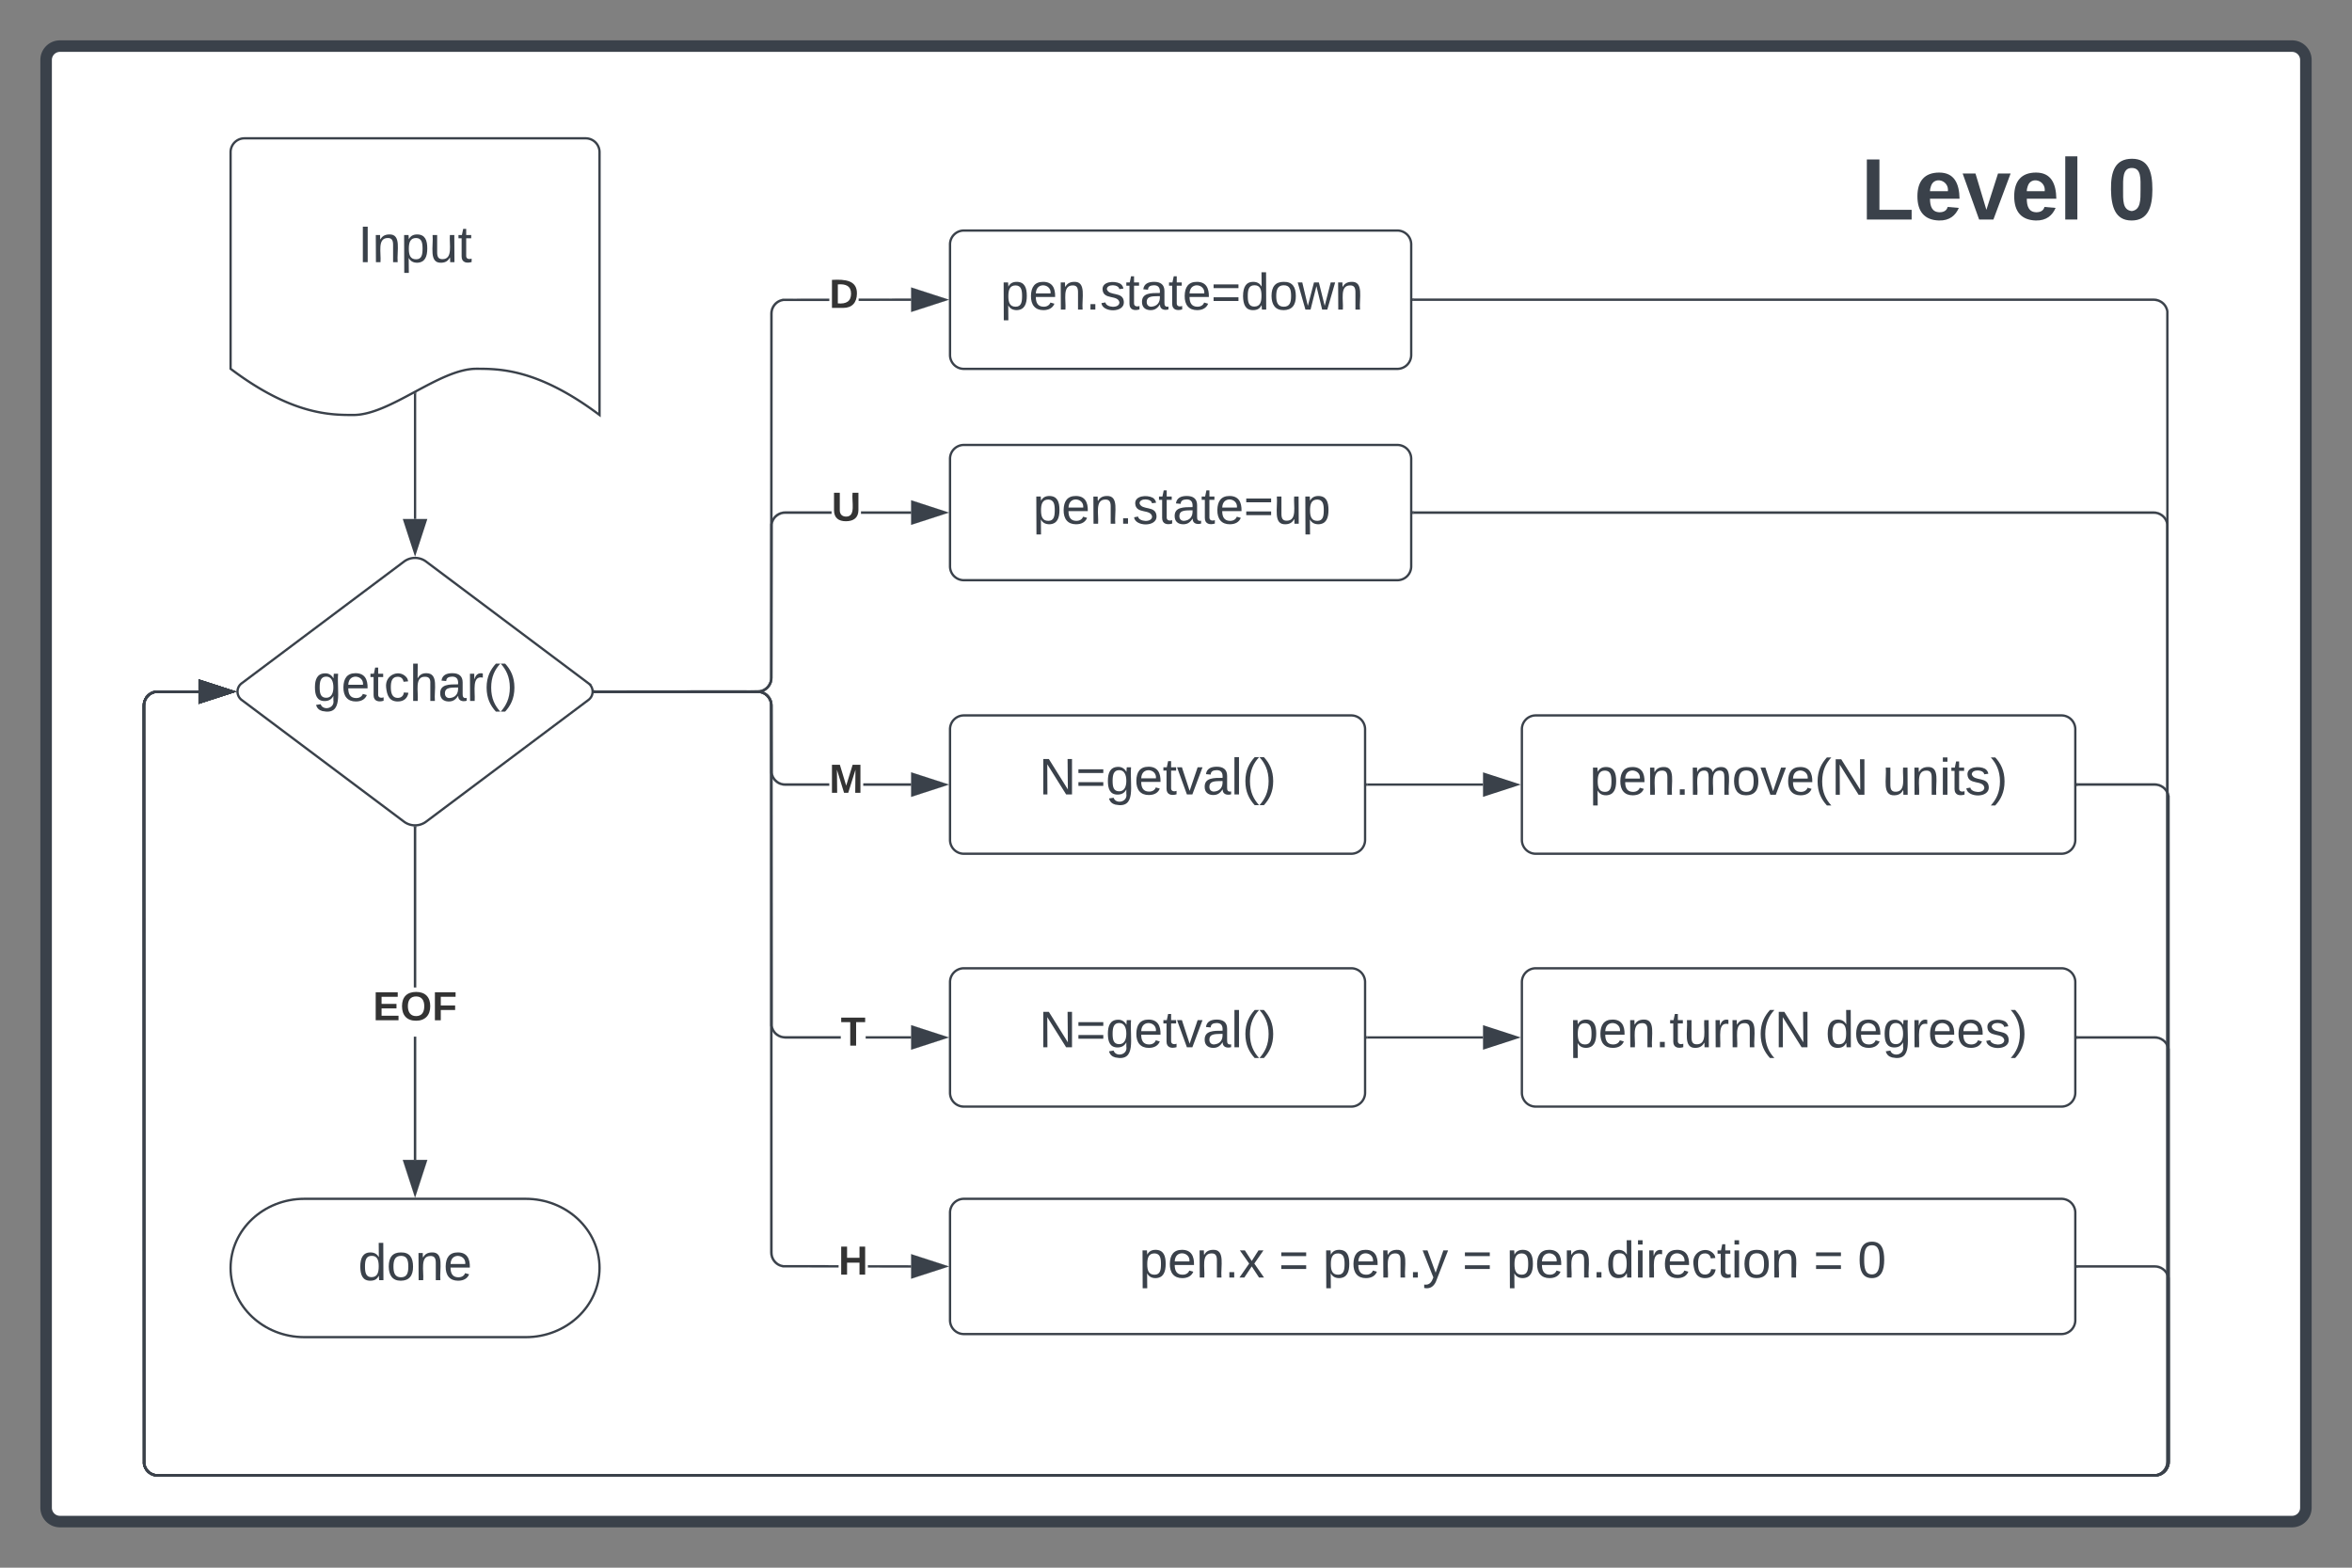<svg xmlns="http://www.w3.org/2000/svg" xmlns:xlink="http://www.w3.org/1999/xlink" xmlns:lucid="lucid" width="1020" height="680"><rect width="100%" height="100%" fill="#808080" stroke="none"/><g transform="translate(440 -160)" lucid:page-tab-id=".LxZafbimmoW"><path d="M-420 186a6 6 0 0 1 6-6h968a6 6 0 0 1 6 6v628a6 6 0 0 1-6 6h-968a6 6 0 0 1-6-6z" stroke="#3a414a" stroke-width="5" fill="#fff"/><path d="M-28 359a6 6 0 0 1 6-6h188a6 6 0 0 1 6 6v46.67a6 6 0 0 1-6 6H-22a6 6 0 0 1-6-6z" stroke="#3a414a" fill="#fff"/><use xlink:href="#a" transform="matrix(1,0,0,1,-16,365.01) translate(23.994 22.153)"/><path d="M-28 266a6 6 0 0 1 6-6h188a6 6 0 0 1 6 6v48a6 6 0 0 1-6 6H-22a6 6 0 0 1-6-6z" stroke="#3a414a" fill="#fff"/><use xlink:href="#b" transform="matrix(1,0,0,1,-16,272) translate(9.827 22.278)"/><path d="M-28 476.32a6 6 0 0 1 6-6h168a6 6 0 0 1 6 6v48a6 6 0 0 1-6 6H-22a6 6 0 0 1-6-6z" stroke="#3a414a" fill="#fff"/><use xlink:href="#c" transform="matrix(1,0,0,1,-16,482.323) translate(26.58 22.278)"/><path d="M-264.8 403.6a8 8 0 0 1 9.6 0l70.4 52.8a4.5 4.5 0 0 1 0 7.2l-70.4 52.8a8 8 0 0 1-9.6 0l-70.4-52.8a4.5 4.5 0 0 1 0-7.2z" stroke="#3a414a" fill="#fff"/><use xlink:href="#d" transform="matrix(1,0,0,1,-335,405) translate(30.653 59.028)"/><path d="M220 586a6 6 0 0 1 6-6h228a6 6 0 0 1 6 6v48a6 6 0 0 1-6 6H226a6 6 0 0 1-6-6z" stroke="#3a414a" fill="#fff"/><use xlink:href="#e" transform="matrix(1,0,0,1,232,592) translate(8.772 22.278)"/><use xlink:href="#f" transform="matrix(1,0,0,1,232,592) translate(119.698 22.278)"/><path d="M220 476.32a6 6 0 0 1 6-6h228a6 6 0 0 1 6 6v48a6 6 0 0 1-6 6H226a6 6 0 0 1-6-6z" stroke="#3a414a" fill="#fff"/><use xlink:href="#g" transform="matrix(1,0,0,1,232,482.323) translate(17.414 22.403)"/><use xlink:href="#h" transform="matrix(1,0,0,1,232,482.323) translate(144.389 22.403)"/><path d="M-212 680c17.67 0 32 13.43 32 30s-14.33 30-32 30h-96c-17.67 0-32-13.43-32-30s14.33-30 32-30z" stroke="#3a414a" fill="#fff"/><use xlink:href="#i" transform="matrix(1,0,0,1,-335,685) translate(50.309 30.278)"/><path d="M-340 226a6 6 0 0 1 6-6h148a6 6 0 0 1 6 6v114c-26.72-20.04-43.36-20.04-53.44-20.04-16 0-37.28 20.04-53.28 20.04-9.92 0-26.72 0-53.28-20.04z" stroke="#3a414a" fill="#fff"/><use xlink:href="#j" transform="matrix(1,0,0,1,-335,225) translate(50.309 48.715)"/><path d="M-260 330.82v54.3" stroke="#3a414a" stroke-linejoin="round" fill="none"/><path d="M-259.5 330.84h-1v-.27l1-.5z" stroke="#3a414a" stroke-width=".05" fill="#3a414a"/><path d="M-260 399.88l-4.64-14.26h9.28z" stroke="#3a414a" fill="#3a414a"/><path d="M-80.38 290.55l-19.95.02-.82.2-.8.33-.73.45-.66.56-.56.67-.45.73-.33.8-.2.84-.07.88-.08 158.98-.24 1-.4.95-.52.87-.65.78-.78.66-.87.53-.94.38-1 .24-1 .08H-182v-1h70.53l.88-.07.85-.2.8-.33.73-.45.66-.56.56-.67.45-.73.33-.8.2-.82.07-158.9.08-1 .23-1 .4-.93.53-.87.65-.78.78-.66.87-.53.94-.38 1-.25 20.08-.02zm35.53-.05l-22.74.03v-1l22.75-.03z" stroke="#3a414a" stroke-width=".05" fill="#3a414a"/><path d="M-182 460.5h-.54l.04-.5-.04-.5h.55z" fill="#3a414a"/><path d="M-181.96 460.52h-.6l.04-.52-.05-.52h.6zm-.56-1l.05.48-.05.48h.5v-.96z" stroke="#3a414a" stroke-width=".05" fill="#3a414a"/><path d="M-30.08 290l-14.27 4.64v-9.28z" fill="#3a414a"/><path d="M-28.46 290l-16.4 5.32v-10.64zm-15.4 3.95L-31.7 290l-12.15-3.95z" stroke="#3a414a" stroke-width=".05" fill="#3a414a"/><use xlink:href="#k" transform="matrix(1,0,0,1,-80.377,279.333) translate(0 14.222)"/><path d="M-79.38 382.84h-20.08l-.88.07-.84.2-.8.34-.73.45-.67.55-.56.66-.45.74-.33.8-.2.82-.08 66.56-.08 1-.24 1-.4.93-.52.87-.66.78-.78.66-.87.53-.94.38-1 .25-71.53.07v-1l71.4-.07.82-.2.8-.33.73-.45.66-.56.57-.67.45-.73.33-.8.2-.84.07-.88.07-66.64.24-1 .4-.95.52-.88.66-.78.78-.66.87-.53.94-.4 1-.23 1-.08h20.12zm34.53 0H-66.6v-1h21.75z" stroke="#3a414a" stroke-width=".05" fill="#3a414a"/><path d="M-30.08 382.34l-14.27 4.63v-9.27z" fill="#3a414a"/><path d="M-28.46 382.34l-16.4 5.32V377zm-15.4 3.95l12.16-3.96-12.15-3.95z" stroke="#3a414a" stroke-width=".05" fill="#3a414a"/><path d="M-182 460.5h-.54l.04-.5-.04-.5h.55z" fill="#3a414a"/><path d="M-181.96 460.52h-.6l.04-.52-.05-.52h.6zm-.56-1l.05.48-.05.48h.5v-.96z" stroke="#3a414a" stroke-width=".05" fill="#3a414a"/><use xlink:href="#l" transform="matrix(1,0,0,1,-79.384,371.672) translate(0 14.222)"/><path d="M-110.48 459.57l1 .25.95.4.87.52.78.66.66.78.53.87.4.94.24.98.08 1 .07 29.22.2.82.32.8.45.73.56.66.66.57.72.45.8.33.84.2.88.07h19.08v1H-99.5l-1-.08-1-.23-.93-.38-.87-.54-.78-.66-.66-.78-.53-.87-.4-.94-.24-1-.08-29.3-.07-.9-.2-.83-.33-.8-.45-.73-.56-.66-.65-.55-.73-.45-.8-.33-.82-.2-71.4-.07v-1zm65.63 40.25v1H-65.6v-1z" stroke="#3a414a" stroke-width=".05" fill="#3a414a"/><path d="M-30.08 500.32l-14.27 4.64v-9.27z" fill="#3a414a"/><path d="M-28.46 500.32l-16.4 5.33V495zm-15.4 3.95l12.16-3.95-12.15-3.94z" stroke="#3a414a" stroke-width=".05" fill="#3a414a"/><path d="M-182 460.5h-.54l.04-.5-.04-.5h.55z" fill="#3a414a"/><path d="M-181.96 460.52h-.6l.04-.52-.05-.52h.6zm-.56-1l.05.48-.05.48h.5v-.96z" stroke="#3a414a" stroke-width=".05" fill="#3a414a"/><use xlink:href="#m" transform="matrix(1,0,0,1,-80.376,489.656) translate(0 14.222)"/><path d="M152.96 500.32h50.19" stroke="#3a414a" fill="none"/><path d="M152.98 500.82h-.52v-1h.52z" stroke="#3a414a" stroke-width=".05" fill="#3a414a"/><path d="M217.92 500.32l-14.27 4.64v-9.27z" stroke="#3a414a" fill="#3a414a"/><path d="M-28 586a6 6 0 0 1 6-6h168a6 6 0 0 1 6 6v48a6 6 0 0 1-6 6H-22a6 6 0 0 1-6-6z" stroke="#3a414a" fill="#fff"/><use xlink:href="#c" transform="matrix(1,0,0,1,-16,592) translate(26.58 22.278)"/><path d="M-110.48 459.57l1 .25.95.4.87.52.78.66.66.78.53.87.4.94.24.98.08 1 .07 138.9.2.82.32.8.45.73.56.66.66.55.72.45.8.33.84.2.88.07h24.07v1h-24.1l-1-.08-1-.24-.93-.4-.87-.52-.78-.66-.66-.78-.53-.87-.4-.94-.24-1-.08-138.98-.07-.88-.2-.84-.33-.8-.45-.73-.56-.66-.65-.55-.73-.45-.8-.33-.82-.2-71.4-.07v-1zm65.63 149.93v1h-19.72v-1z" stroke="#3a414a" stroke-width=".05" fill="#3a414a"/><path d="M-30.08 610l-14.27 4.64v-9.28z" fill="#3a414a"/><path d="M-28.46 610l-16.4 5.32v-10.64zm-15.4 3.95L-31.7 610l-12.15-3.95z" stroke="#3a414a" stroke-width=".05" fill="#3a414a"/><path d="M-182 460.5h-.54l.04-.5-.04-.5h.55z" fill="#3a414a"/><path d="M-181.96 460.52h-.6l.04-.52-.05-.52h.6zm-.56-1l.05.48-.05.48h.5v-.96z" stroke="#3a414a" stroke-width=".05" fill="#3a414a"/><use xlink:href="#n" transform="matrix(1,0,0,1,-75.389,599.333) translate(0 14.222)"/><path d="M495.02 289.58l1 .24.93.4.87.52.78.66.66.78.53.87.38.94.25 1 .07 499.02-.08 1-.24 1-.4.93-.52.87-.66.78-.78.66-.87.53-.94.38-1 .25-866.62.07-1-.08-1-.24-.93-.4-.87-.52-.77-.66-.66-.78-.53-.87-.38-.94-.24-1-.08-329.02.08-1 .24-1 .4-.93.52-.87.67-.78.78-.66.87-.53.94-.38 1-.25 18.7-.07.02 1-18.6.07-.82.2-.8.33-.73.45-.65.56-.56.67-.46.73-.33.8-.2.84-.07.88.08 328.86.2.82.32.8.46.73.56.66.65.55.74.45.8.33.84.2.88.07 866.46-.07.82-.2.8-.33.73-.45.66-.56.55-.67.45-.73.33-.8.2-.84.07-.88-.07-498.86-.2-.82-.33-.8-.45-.73-.56-.66-.67-.55-.73-.45-.8-.33-.84-.2-.88-.07H172.96v-1h321.06z" stroke="#3a414a" stroke-width=".05" fill="#3a414a"/><path d="M172.98 290.5h-.52v-1h.52z" fill="#3a414a"/><path d="M173 290.52h-.56v-1.04h.56zm-.5-1v.96h.45v-.96z" stroke="#3a414a" stroke-width=".05" fill="#3a414a"/><path d="M-339.12 460l-14.27 4.64v-9.28z" fill="#3a414a"/><path d="M-337.5 460l-16.4 5.32v-10.64zm-15.4 3.95l12.16-3.95-12.15-3.95z" stroke="#3a414a" stroke-width=".05" fill="#3a414a"/><path d="M495.02 381.92l1 .24.93.4.87.52.78.66.66.78.53.87.38.93.25 1 .07 406.7-.08 1-.24.98-.4.95-.52.87-.66.78-.78.66-.87.53-.94.38-1 .25-866.62.07-1-.08-1-.24-.93-.4-.87-.52-.77-.66-.66-.78-.53-.87-.38-.94-.24-1-.08-329.02.08-1 .24-1 .4-.93.52-.87.67-.78.78-.66.87-.53.94-.38 1-.25 18.7-.07.02 1-18.6.07-.82.2-.8.33-.73.45-.65.56-.56.67-.46.73-.33.8-.2.84-.07.88.08 328.86.2.82.32.8.46.73.56.66.65.55.74.45.8.33.84.2.88.07 866.46-.07.82-.2.8-.33.73-.45.66-.56.55-.67.45-.73.33-.8.2-.84.07-.88-.07-406.52-.2-.82-.33-.8-.45-.73-.56-.65-.67-.56-.73-.46-.8-.33-.84-.2-.88-.06H172.96v-1h321.06z" stroke="#3a414a" stroke-width=".05" fill="#3a414a"/><path d="M172.98 382.84h-.52v-1h.52z" fill="#3a414a"/><path d="M173 382.86h-.56v-1.05h.56zm-.5-1v.95h.45v-.94z" stroke="#3a414a" stroke-width=".05" fill="#3a414a"/><path d="M-339.12 460l-14.27 4.64v-9.28z" fill="#3a414a"/><path d="M-337.5 460l-16.4 5.32v-10.64zm-15.4 3.95l12.16-3.95-12.15-3.95z" stroke="#3a414a" stroke-width=".05" fill="#3a414a"/><path d="M-353.88 460.5l-18.6.07-.82.2-.8.33-.73.45-.65.56-.56.67-.46.73-.33.8-.2.84-.07.88.08 328.86.2.82.32.8.46.73.56.66.65.55.74.45.8.33.84.2.88.07 866.96-.07.82-.2.8-.33.73-.45.66-.56.55-.67.45-.73.33-.8.2-.84.07-.88-.07-288.54-.2-.82-.33-.8-.45-.73-.56-.66-.67-.57-.73-.45-.8-.33-.84-.2-.88-.08h-33.52v-1h33.56l1 .08 1 .24.93.4.87.52.78.67.66.77.53.87.38.94.25 1.03.07 288.7-.08 1-.24.98-.4.95-.52.87-.66.78-.78.66-.87.53-.94.38-1 .25-867.12.07-1-.08-1-.24-.93-.4-.87-.52-.77-.66-.66-.78-.53-.87-.38-.94-.24-1-.08-329.02.08-1 .24-1 .4-.93.52-.87.67-.78.78-.66.87-.53.94-.38 1-.25 18.7-.07z" stroke="#3a414a" stroke-width=".05" fill="#3a414a"/><path d="M460.98 500.82h-.52v-1h.52z" fill="#3a414a"/><path d="M461 500.85h-.56v-1.05h.56zm-.5-1v.95h.45v-.95z" stroke="#3a414a" stroke-width=".05" fill="#3a414a"/><path d="M-339.12 460l-14.27 4.64v-9.28z" fill="#3a414a"/><path d="M-337.5 460l-16.4 5.32v-10.64zm-15.4 3.95l12.16-3.95-12.15-3.95z" stroke="#3a414a" stroke-width=".05" fill="#3a414a"/><path d="M-353.88 460.5l-18.6.07-.82.2-.8.33-.73.45-.65.56-.56.67-.46.73-.33.8-.2.84-.07.88.08 328.86.2.82.32.8.46.73.56.66.65.55.74.45.8.33.84.2.88.07 866.96-.07.82-.2.8-.33.73-.45.66-.56.55-.67.45-.73.33-.8.2-.84.07-.88-.07-178.86-.2-.82-.33-.8-.45-.73-.56-.66-.67-.55-.73-.45-.8-.33-.84-.2-.88-.07h-33.52v-1h33.56l1 .08 1 .24.93.4.87.52.78.66.66.78.53.87.38.94.25 1 .07 179.02-.08 1-.24 1-.4.93-.52.87-.66.78-.78.66-.87.53-.94.38-1 .25-867.12.07-1-.08-1-.24-.93-.4-.87-.52-.77-.66-.66-.78-.53-.87-.38-.94-.24-1-.08-329.02.08-1 .24-1 .4-.93.52-.87.67-.78.78-.66.87-.53.94-.38 1-.25 18.7-.07z" stroke="#3a414a" stroke-width=".05" fill="#3a414a"/><path d="M460.98 610.5h-.52v-1h.52z" fill="#3a414a"/><path d="M461 610.52h-.56v-1.04h.56zm-.5-1v.96h.45v-.96z" stroke="#3a414a" stroke-width=".05" fill="#3a414a"/><path d="M-339.12 460l-14.27 4.64v-9.28z" fill="#3a414a"/><path d="M-337.5 460l-16.4 5.32v-10.64zm-15.4 3.95l12.16-3.95-12.15-3.95z" stroke="#3a414a" stroke-width=".05" fill="#3a414a"/><path d="M152.96 610h50.2" stroke="#3a414a" fill="none"/><path d="M152.98 610.5h-.52v-1h.52z" stroke="#3a414a" stroke-width=".05" fill="#3a414a"/><path d="M217.92 610l-14.27 4.64v-9.28z" stroke="#3a414a" fill="#3a414a"/><path d="M-259.5 663.12h-1v-53.45h1zm0-74.8h-1V519h1z" stroke="#3a414a" stroke-width=".05" fill="#3a414a"/><path d="M-260 518.5l.5-.03v.54h-1v-.53z" fill="#3a414a"/><path d="M-260 518.48l.52-.04v.6h-1.04v-.6zm-.48.5h.96v-.48l-.48.03-.48-.03z" stroke="#3a414a" stroke-width=".05" fill="#3a414a"/><path d="M-260 677.88l-4.64-14.26h9.28z" fill="#3a414a"/><path d="M-260 679.5l-5.32-16.38h10.64zm-3.95-15.38l3.95 12.14 3.95-12.14z" stroke="#3a414a" stroke-width=".05" fill="#3a414a"/><use xlink:href="#o" transform="matrix(1,0,0,1,-278.247,588.334) translate(0 14.222)"/><path d="M260 226a6 6 0 0 1 6-6h228a6 6 0 0 1 6 6v48a6 6 0 0 1-6 6H266a6 6 0 0 1-6-6z" stroke="#000" stroke-opacity="0" fill="#fff" fill-opacity="0"/><use xlink:href="#p" transform="matrix(1,0,0,1,265,225) translate(102.08 30.222)"/><use xlink:href="#q" transform="matrix(1,0,0,1,265,225) translate(209.012 30.222)"/><path d="M-28 686a6 6 0 0 1 6-6h476a6 6 0 0 1 6 6v46.66a6 6 0 0 1-6 6H-22a6 6 0 0 1-6-6z" stroke="#3a414a" fill="#fff"/><use xlink:href="#r" transform="matrix(1,0,0,1,-16,692) translate(70.056 22.153)"/><use xlink:href="#s" transform="matrix(1,0,0,1,-16,692) translate(130.549 22.153)"/><use xlink:href="#t" transform="matrix(1,0,0,1,-16,692) translate(149.685 22.153)"/><use xlink:href="#s" transform="matrix(1,0,0,1,-16,692) translate(210.179 22.153)"/><use xlink:href="#u" transform="matrix(1,0,0,1,-16,692) translate(229.315 22.153)"/><use xlink:href="#s" transform="matrix(1,0,0,1,-16,692) translate(362.463 22.153)"/><use xlink:href="#v" transform="matrix(1,0,0,1,-16,692) translate(381.599 22.153)"/><path d="M-44.85 708.83v1l-18.73-.03v-1zm-65.6-249.25l.98.24.94.4.87.52.78.66.66.78.53.87.4.94.25 1 .07 238.3.07.9.2.83.32.8.45.73.56.66.66.56.72.45.8.33.82.2 24 .03v1l-24.12-.05-1-.24-.95-.38-.87-.53-.78-.67-.66-.78-.53-.87-.4-.94-.23-1-.08-1-.07-238.22-.2-.82-.33-.8-.45-.73-.56-.66-.65-.55-.73-.45-.8-.33-.84-.2-.88-.07H-182v-1h70.54z" stroke="#3a414a" stroke-width=".05" fill="#3a414a"/><path d="M-182 460.5h-.54l.04-.5-.04-.5h.55z" fill="#3a414a"/><path d="M-181.96 460.52h-.6l.04-.52-.05-.52h.6zm-.56-1l.05.48-.05.48h.5v-.96z" stroke="#3a414a" stroke-width=".05" fill="#3a414a"/><path d="M-30.08 709.33l-14.27 4.63v-9.27z" fill="#3a414a"/><path d="M-28.46 709.33l-16.4 5.32V704zm-15.4 3.95l12.16-3.95-12.15-3.95z" stroke="#3a414a" stroke-width=".05" fill="#3a414a"/><g><use xlink:href="#w" transform="matrix(1,0,0,1,-76.372,698.662) translate(0 14.222)"/></g><path d="M-353.88 460.5l-18.6.07-.82.2-.8.33-.73.45-.65.56-.56.67-.46.73-.33.8-.2.84-.07.88.08 328.86.2.82.32.8.46.73.56.66.65.55.74.45.8.33.84.2.88.07 866.96-.07.82-.2.8-.33.73-.45.66-.56.55-.67.45-.73.33-.8.2-.84.07-.88-.07-79.53-.2-.82-.33-.8-.45-.73-.56-.66-.67-.56-.73-.45-.8-.33-.84-.2-.88-.07h-33.52v-1h33.56l1 .08 1 .24.93.4.87.53.78.66.66.78.53.88.38.94.25 1 .07 79.7-.08 1-.24 1-.4.93-.52.87-.66.78-.78.66-.87.53-.94.38-1 .25-867.12.07-1-.08-1-.24-.93-.4-.87-.52-.77-.66-.66-.78-.53-.87-.38-.94-.24-1-.08-329.02.08-1 .24-1 .4-.93.52-.87.67-.78.78-.66.87-.53.94-.38 1-.25 18.7-.07z" stroke="#3a414a" stroke-width=".05" fill="#3a414a"/><path d="M460.98 709.83h-.52v-1h.52z" fill="#3a414a"/><path d="M461 709.85h-.56v-1.05h.56zm-.5-1v.95h.45v-.95z" stroke="#3a414a" stroke-width=".05" fill="#3a414a"/><path d="M-339.12 460l-14.27 4.64v-9.28z" fill="#3a414a"/><path d="M-337.5 460l-16.4 5.32v-10.64zm-15.4 3.95l12.16-3.95-12.15-3.95z" stroke="#3a414a" stroke-width=".05" fill="#3a414a"/><defs><path fill="#3a414a" d="M115-194c55 1 70 41 70 98S169 2 115 4C84 4 66-9 55-30l1 105H24l-1-265h31l2 30c10-21 28-34 59-34zm-8 174c40 0 45-34 45-75s-6-73-45-74c-42 0-51 32-51 76 0 43 10 73 51 73" id="x"/><path fill="#3a414a" d="M100-194c63 0 86 42 84 106H49c0 40 14 67 53 68 26 1 43-12 49-29l28 8c-11 28-37 45-77 45C44 4 14-33 15-96c1-61 26-98 85-98zm52 81c6-60-76-77-97-28-3 7-6 17-6 28h103" id="y"/><path fill="#3a414a" d="M117-194c89-4 53 116 60 194h-32v-121c0-31-8-49-39-48C34-167 62-67 57 0H25l-1-190h30c1 10-1 24 2 32 11-22 29-35 61-36" id="z"/><path fill="#3a414a" d="M33 0v-38h34V0H33" id="A"/><path fill="#3a414a" d="M135-143c-3-34-86-38-87 0 15 53 115 12 119 90S17 21 10-45l28-5c4 36 97 45 98 0-10-56-113-15-118-90-4-57 82-63 122-42 12 7 21 19 24 35" id="B"/><path fill="#3a414a" d="M59-47c-2 24 18 29 38 22v24C64 9 27 4 27-40v-127H5v-23h24l9-43h21v43h35v23H59v120" id="C"/><path fill="#3a414a" d="M141-36C126-15 110 5 73 4 37 3 15-17 15-53c-1-64 63-63 125-63 3-35-9-54-41-54-24 1-41 7-42 31l-33-3c5-37 33-52 76-52 45 0 72 20 72 64v82c-1 20 7 32 28 27v20c-31 9-61-2-59-35zM48-53c0 20 12 33 32 33 41-3 63-29 60-74-43 2-92-5-92 41" id="D"/><path fill="#3a414a" d="M18-150v-26h174v26H18zm0 90v-26h174v26H18" id="E"/><path fill="#3a414a" d="M84 4C-5 8 30-112 23-190h32v120c0 31 7 50 39 49 72-2 45-101 50-169h31l1 190h-30c-1-10 1-25-2-33-11 22-28 36-60 37" id="F"/><g id="a"><use transform="matrix(0.062,0,0,0.062,0,0)" xlink:href="#x"/><use transform="matrix(0.062,0,0,0.062,12.346,0)" xlink:href="#y"/><use transform="matrix(0.062,0,0,0.062,24.691,0)" xlink:href="#z"/><use transform="matrix(0.062,0,0,0.062,37.037,0)" xlink:href="#A"/><use transform="matrix(0.062,0,0,0.062,43.21,0)" xlink:href="#B"/><use transform="matrix(0.062,0,0,0.062,54.321,0)" xlink:href="#C"/><use transform="matrix(0.062,0,0,0.062,60.494,0)" xlink:href="#D"/><use transform="matrix(0.062,0,0,0.062,72.84,0)" xlink:href="#C"/><use transform="matrix(0.062,0,0,0.062,79.012,0)" xlink:href="#y"/><use transform="matrix(0.062,0,0,0.062,91.358,0)" xlink:href="#E"/><use transform="matrix(0.062,0,0,0.062,104.321,0)" xlink:href="#F"/><use transform="matrix(0.062,0,0,0.062,116.667,0)" xlink:href="#x"/></g><path fill="#3a414a" d="M85-194c31 0 48 13 60 33l-1-100h32l1 261h-30c-2-10 0-23-3-31C134-8 116 4 85 4 32 4 16-35 15-94c0-66 23-100 70-100zm9 24c-40 0-46 34-46 75 0 40 6 74 45 74 42 0 51-32 51-76 0-42-9-74-50-73" id="G"/><path fill="#3a414a" d="M100-194c62-1 85 37 85 99 1 63-27 99-86 99S16-35 15-95c0-66 28-99 85-99zM99-20c44 1 53-31 53-75 0-43-8-75-51-75s-53 32-53 75 10 74 51 75" id="H"/><path fill="#3a414a" d="M206 0h-36l-40-164L89 0H53L-1-190h32L70-26l43-164h34l41 164 42-164h31" id="I"/><g id="b"><use transform="matrix(0.062,0,0,0.062,0,0)" xlink:href="#x"/><use transform="matrix(0.062,0,0,0.062,12.346,0)" xlink:href="#y"/><use transform="matrix(0.062,0,0,0.062,24.691,0)" xlink:href="#z"/><use transform="matrix(0.062,0,0,0.062,37.037,0)" xlink:href="#A"/><use transform="matrix(0.062,0,0,0.062,43.21,0)" xlink:href="#B"/><use transform="matrix(0.062,0,0,0.062,54.321,0)" xlink:href="#C"/><use transform="matrix(0.062,0,0,0.062,60.494,0)" xlink:href="#D"/><use transform="matrix(0.062,0,0,0.062,72.84,0)" xlink:href="#C"/><use transform="matrix(0.062,0,0,0.062,79.012,0)" xlink:href="#y"/><use transform="matrix(0.062,0,0,0.062,91.358,0)" xlink:href="#E"/><use transform="matrix(0.062,0,0,0.062,104.321,0)" xlink:href="#G"/><use transform="matrix(0.062,0,0,0.062,116.667,0)" xlink:href="#H"/><use transform="matrix(0.062,0,0,0.062,129.012,0)" xlink:href="#I"/><use transform="matrix(0.062,0,0,0.062,145,0)" xlink:href="#z"/></g><path fill="#3a414a" d="M190 0L58-211 59 0H30v-248h39L202-35l-2-213h31V0h-41" id="J"/><path fill="#3a414a" d="M177-190C167-65 218 103 67 71c-23-6-38-20-44-43l32-5c15 47 100 32 89-28v-30C133-14 115 1 83 1 29 1 15-40 15-95c0-56 16-97 71-98 29-1 48 16 59 35 1-10 0-23 2-32h30zM94-22c36 0 50-32 50-73 0-42-14-75-50-75-39 0-46 34-46 75s6 73 46 73" id="K"/><path fill="#3a414a" d="M108 0H70L1-190h34L89-25l56-165h34" id="L"/><path fill="#3a414a" d="M24 0v-261h32V0H24" id="M"/><path fill="#3a414a" d="M87 75C49 33 22-17 22-94c0-76 28-126 65-167h31c-38 41-64 92-64 168S80 34 118 75H87" id="N"/><path fill="#3a414a" d="M33-261c38 41 65 92 65 168S71 34 33 75H2C39 34 66-17 66-93S39-220 2-261h31" id="O"/><g id="c"><use transform="matrix(0.062,0,0,0.062,0,0)" xlink:href="#J"/><use transform="matrix(0.062,0,0,0.062,15.988,0)" xlink:href="#E"/><use transform="matrix(0.062,0,0,0.062,28.951,0)" xlink:href="#K"/><use transform="matrix(0.062,0,0,0.062,41.296,0)" xlink:href="#y"/><use transform="matrix(0.062,0,0,0.062,53.642,0)" xlink:href="#C"/><use transform="matrix(0.062,0,0,0.062,59.815,0)" xlink:href="#L"/><use transform="matrix(0.062,0,0,0.062,70.926,0)" xlink:href="#D"/><use transform="matrix(0.062,0,0,0.062,83.272,0)" xlink:href="#M"/><use transform="matrix(0.062,0,0,0.062,88.148,0)" xlink:href="#N"/><use transform="matrix(0.062,0,0,0.062,95.494,0)" xlink:href="#O"/></g><path fill="#3a414a" d="M96-169c-40 0-48 33-48 73s9 75 48 75c24 0 41-14 43-38l32 2c-6 37-31 61-74 61-59 0-76-41-82-99-10-93 101-131 147-64 4 7 5 14 7 22l-32 3c-4-21-16-35-41-35" id="P"/><path fill="#3a414a" d="M106-169C34-169 62-67 57 0H25v-261h32l-1 103c12-21 28-36 61-36 89 0 53 116 60 194h-32v-121c2-32-8-49-39-48" id="Q"/><path fill="#3a414a" d="M114-163C36-179 61-72 57 0H25l-1-190h30c1 12-1 29 2 39 6-27 23-49 58-41v29" id="R"/><g id="d"><use transform="matrix(0.062,0,0,0.062,0,0)" xlink:href="#K"/><use transform="matrix(0.062,0,0,0.062,12.346,0)" xlink:href="#y"/><use transform="matrix(0.062,0,0,0.062,24.691,0)" xlink:href="#C"/><use transform="matrix(0.062,0,0,0.062,30.864,0)" xlink:href="#P"/><use transform="matrix(0.062,0,0,0.062,41.975,0)" xlink:href="#Q"/><use transform="matrix(0.062,0,0,0.062,54.321,0)" xlink:href="#D"/><use transform="matrix(0.062,0,0,0.062,66.667,0)" xlink:href="#R"/><use transform="matrix(0.062,0,0,0.062,74.012,0)" xlink:href="#N"/><use transform="matrix(0.062,0,0,0.062,81.358,0)" xlink:href="#O"/></g><g id="e"><use transform="matrix(0.062,0,0,0.062,0,0)" xlink:href="#x"/><use transform="matrix(0.062,0,0,0.062,12.346,0)" xlink:href="#y"/><use transform="matrix(0.062,0,0,0.062,24.691,0)" xlink:href="#z"/><use transform="matrix(0.062,0,0,0.062,37.037,0)" xlink:href="#A"/><use transform="matrix(0.062,0,0,0.062,43.21,0)" xlink:href="#C"/><use transform="matrix(0.062,0,0,0.062,49.383,0)" xlink:href="#F"/><use transform="matrix(0.062,0,0,0.062,61.728,0)" xlink:href="#R"/><use transform="matrix(0.062,0,0,0.062,69.074,0)" xlink:href="#z"/><use transform="matrix(0.062,0,0,0.062,81.42,0)" xlink:href="#N"/><use transform="matrix(0.062,0,0,0.062,88.765,0)" xlink:href="#J"/></g><g id="f"><use transform="matrix(0.062,0,0,0.062,0,0)" xlink:href="#G"/><use transform="matrix(0.062,0,0,0.062,12.346,0)" xlink:href="#y"/><use transform="matrix(0.062,0,0,0.062,24.691,0)" xlink:href="#K"/><use transform="matrix(0.062,0,0,0.062,37.037,0)" xlink:href="#R"/><use transform="matrix(0.062,0,0,0.062,44.383,0)" xlink:href="#y"/><use transform="matrix(0.062,0,0,0.062,56.728,0)" xlink:href="#y"/><use transform="matrix(0.062,0,0,0.062,69.074,0)" xlink:href="#B"/><use transform="matrix(0.062,0,0,0.062,80.185,0)" xlink:href="#O"/></g><path fill="#3a414a" d="M210-169c-67 3-38 105-44 169h-31v-121c0-29-5-50-35-48C34-165 62-65 56 0H25l-1-190h30c1 10-1 24 2 32 10-44 99-50 107 0 11-21 27-35 58-36 85-2 47 119 55 194h-31v-121c0-29-5-49-35-48" id="S"/><g id="g"><use transform="matrix(0.062,0,0,0.062,0,0)" xlink:href="#x"/><use transform="matrix(0.062,0,0,0.062,12.346,0)" xlink:href="#y"/><use transform="matrix(0.062,0,0,0.062,24.691,0)" xlink:href="#z"/><use transform="matrix(0.062,0,0,0.062,37.037,0)" xlink:href="#A"/><use transform="matrix(0.062,0,0,0.062,43.21,0)" xlink:href="#S"/><use transform="matrix(0.062,0,0,0.062,61.667,0)" xlink:href="#H"/><use transform="matrix(0.062,0,0,0.062,74.012,0)" xlink:href="#L"/><use transform="matrix(0.062,0,0,0.062,85.123,0)" xlink:href="#y"/><use transform="matrix(0.062,0,0,0.062,97.469,0)" xlink:href="#N"/><use transform="matrix(0.062,0,0,0.062,104.815,0)" xlink:href="#J"/></g><path fill="#3a414a" d="M24-231v-30h32v30H24zM24 0v-190h32V0H24" id="T"/><g id="h"><use transform="matrix(0.062,0,0,0.062,0,0)" xlink:href="#F"/><use transform="matrix(0.062,0,0,0.062,12.346,0)" xlink:href="#z"/><use transform="matrix(0.062,0,0,0.062,24.691,0)" xlink:href="#T"/><use transform="matrix(0.062,0,0,0.062,29.568,0)" xlink:href="#C"/><use transform="matrix(0.062,0,0,0.062,35.741,0)" xlink:href="#B"/><use transform="matrix(0.062,0,0,0.062,46.852,0)" xlink:href="#O"/></g><g id="i"><use transform="matrix(0.062,0,0,0.062,0,0)" xlink:href="#G"/><use transform="matrix(0.062,0,0,0.062,12.346,0)" xlink:href="#H"/><use transform="matrix(0.062,0,0,0.062,24.691,0)" xlink:href="#z"/><use transform="matrix(0.062,0,0,0.062,37.037,0)" xlink:href="#y"/></g><path fill="#3a414a" d="M33 0v-248h34V0H33" id="U"/><g id="j"><use transform="matrix(0.062,0,0,0.062,0,0)" xlink:href="#U"/><use transform="matrix(0.062,0,0,0.062,6.173,0)" xlink:href="#z"/><use transform="matrix(0.062,0,0,0.062,18.519,0)" xlink:href="#x"/><use transform="matrix(0.062,0,0,0.062,30.864,0)" xlink:href="#F"/><use transform="matrix(0.062,0,0,0.062,43.21,0)" xlink:href="#C"/></g><path fill="#333" d="M24-248c120-7 223 5 221 122C244-46 201 0 124 0H24v-248zM76-40c74 7 117-18 117-86 0-67-45-88-117-82v168" id="V"/><use transform="matrix(0.049,0,0,0.049,0,0)" xlink:href="#V" id="k"/><path fill="#333" d="M238-95c0 69-44 99-111 99C63 4 22-25 22-93v-155h51v151c-1 38 19 59 55 60 90 1 49-130 58-211h52v153" id="W"/><use transform="matrix(0.049,0,0,0.049,0,0)" xlink:href="#W" id="l"/><path fill="#333" d="M230 0l2-204L168 0h-37L68-204 70 0H24v-248h70l56 185 57-185h69V0h-46" id="X"/><use transform="matrix(0.049,0,0,0.049,0,0)" xlink:href="#X" id="m"/><path fill="#333" d="M136-208V0H84v-208H4v-40h212v40h-80" id="Y"/><use transform="matrix(0.049,0,0,0.049,0,0)" xlink:href="#Y" id="n"/><path fill="#333" d="M24 0v-248h195v40H76v63h132v40H76v65h150V0H24" id="Z"/><path fill="#333" d="M140-251c80 0 125 45 125 126S219 4 139 4C58 4 15-44 15-125s44-126 125-126zm-1 214c52 0 73-35 73-88 0-50-21-86-72-86-52 0-73 35-73 86s22 88 72 88" id="aa"/><path fill="#333" d="M76-208v77h127v40H76V0H24v-248h183v40H76" id="ab"/><g id="o"><use transform="matrix(0.049,0,0,0.049,0,0)" xlink:href="#Z"/><use transform="matrix(0.049,0,0,0.049,11.852,0)" xlink:href="#aa"/><use transform="matrix(0.049,0,0,0.049,25.679,0)" xlink:href="#ab"/></g><path fill="#3a414a" d="M24 0v-248h52v208h133V0H24" id="ac"/><path fill="#3a414a" d="M185-48c-13 30-37 53-82 52C43 2 14-33 14-96s30-98 90-98c62 0 83 45 84 108H66c0 31 8 55 39 56 18 0 30-7 34-22zm-45-69c5-46-57-63-70-21-2 6-4 13-4 21h74" id="ad"/><path fill="#3a414a" d="M128 0H69L1-190h53L99-40l48-150h52" id="ae"/><path fill="#3a414a" d="M25 0v-261h50V0H25" id="af"/><g id="p"><use transform="matrix(0.105,0,0,0.105,0,0)" xlink:href="#ac"/><use transform="matrix(0.105,0,0,0.105,22.981,0)" xlink:href="#ad"/><use transform="matrix(0.105,0,0,0.105,43.969,0)" xlink:href="#ae"/><use transform="matrix(0.105,0,0,0.105,64.957,0)" xlink:href="#ad"/><use transform="matrix(0.105,0,0,0.105,85.944,0)" xlink:href="#af"/></g><path fill="#3a414a" d="M101-251c68 0 84 54 84 127C185-50 166 4 99 4S15-52 14-124c-1-75 17-127 87-127zm-1 216c37-5 36-46 36-89s4-89-36-89c-39 0-36 45-36 89 0 43-3 85 36 89" id="ag"/><use transform="matrix(0.105,0,0,0.105,0,0)" xlink:href="#ag" id="q"/><path fill="#3a414a" d="M141 0L90-78 38 0H4l68-98-65-92h35l48 74 47-74h35l-64 92 68 98h-35" id="ah"/><g id="r"><use transform="matrix(0.062,0,0,0.062,0,0)" xlink:href="#x"/><use transform="matrix(0.062,0,0,0.062,12.346,0)" xlink:href="#y"/><use transform="matrix(0.062,0,0,0.062,24.691,0)" xlink:href="#z"/><use transform="matrix(0.062,0,0,0.062,37.037,0)" xlink:href="#A"/><use transform="matrix(0.062,0,0,0.062,43.21,0)" xlink:href="#ah"/></g><use transform="matrix(0.062,0,0,0.062,0,0)" xlink:href="#E" id="s"/><path fill="#3a414a" d="M179-190L93 31C79 59 56 82 12 73V49c39 6 53-20 64-50L1-190h34L92-34l54-156h33" id="ai"/><g id="t"><use transform="matrix(0.062,0,0,0.062,0,0)" xlink:href="#x"/><use transform="matrix(0.062,0,0,0.062,12.346,0)" xlink:href="#y"/><use transform="matrix(0.062,0,0,0.062,24.691,0)" xlink:href="#z"/><use transform="matrix(0.062,0,0,0.062,37.037,0)" xlink:href="#A"/><use transform="matrix(0.062,0,0,0.062,43.21,0)" xlink:href="#ai"/></g><g id="u"><use transform="matrix(0.062,0,0,0.062,0,0)" xlink:href="#x"/><use transform="matrix(0.062,0,0,0.062,12.346,0)" xlink:href="#y"/><use transform="matrix(0.062,0,0,0.062,24.691,0)" xlink:href="#z"/><use transform="matrix(0.062,0,0,0.062,37.037,0)" xlink:href="#A"/><use transform="matrix(0.062,0,0,0.062,43.21,0)" xlink:href="#G"/><use transform="matrix(0.062,0,0,0.062,55.556,0)" xlink:href="#T"/><use transform="matrix(0.062,0,0,0.062,60.432,0)" xlink:href="#R"/><use transform="matrix(0.062,0,0,0.062,67.778,0)" xlink:href="#y"/><use transform="matrix(0.062,0,0,0.062,80.123,0)" xlink:href="#P"/><use transform="matrix(0.062,0,0,0.062,91.235,0)" xlink:href="#C"/><use transform="matrix(0.062,0,0,0.062,97.407,0)" xlink:href="#T"/><use transform="matrix(0.062,0,0,0.062,102.284,0)" xlink:href="#H"/><use transform="matrix(0.062,0,0,0.062,114.63,0)" xlink:href="#z"/></g><path fill="#3a414a" d="M101-251c68 0 85 55 85 127S166 4 100 4C33 4 14-52 14-124c0-73 17-127 87-127zm-1 229c47 0 54-49 54-102s-4-102-53-102c-51 0-55 48-55 102 0 53 5 102 54 102" id="aj"/><use transform="matrix(0.062,0,0,0.062,0,0)" xlink:href="#aj" id="v"/><path fill="#333" d="M186 0v-106H76V0H24v-248h52v99h110v-99h50V0h-50" id="ak"/><use transform="matrix(0.049,0,0,0.049,0,0)" xlink:href="#ak" id="w"/></defs></g></svg>
